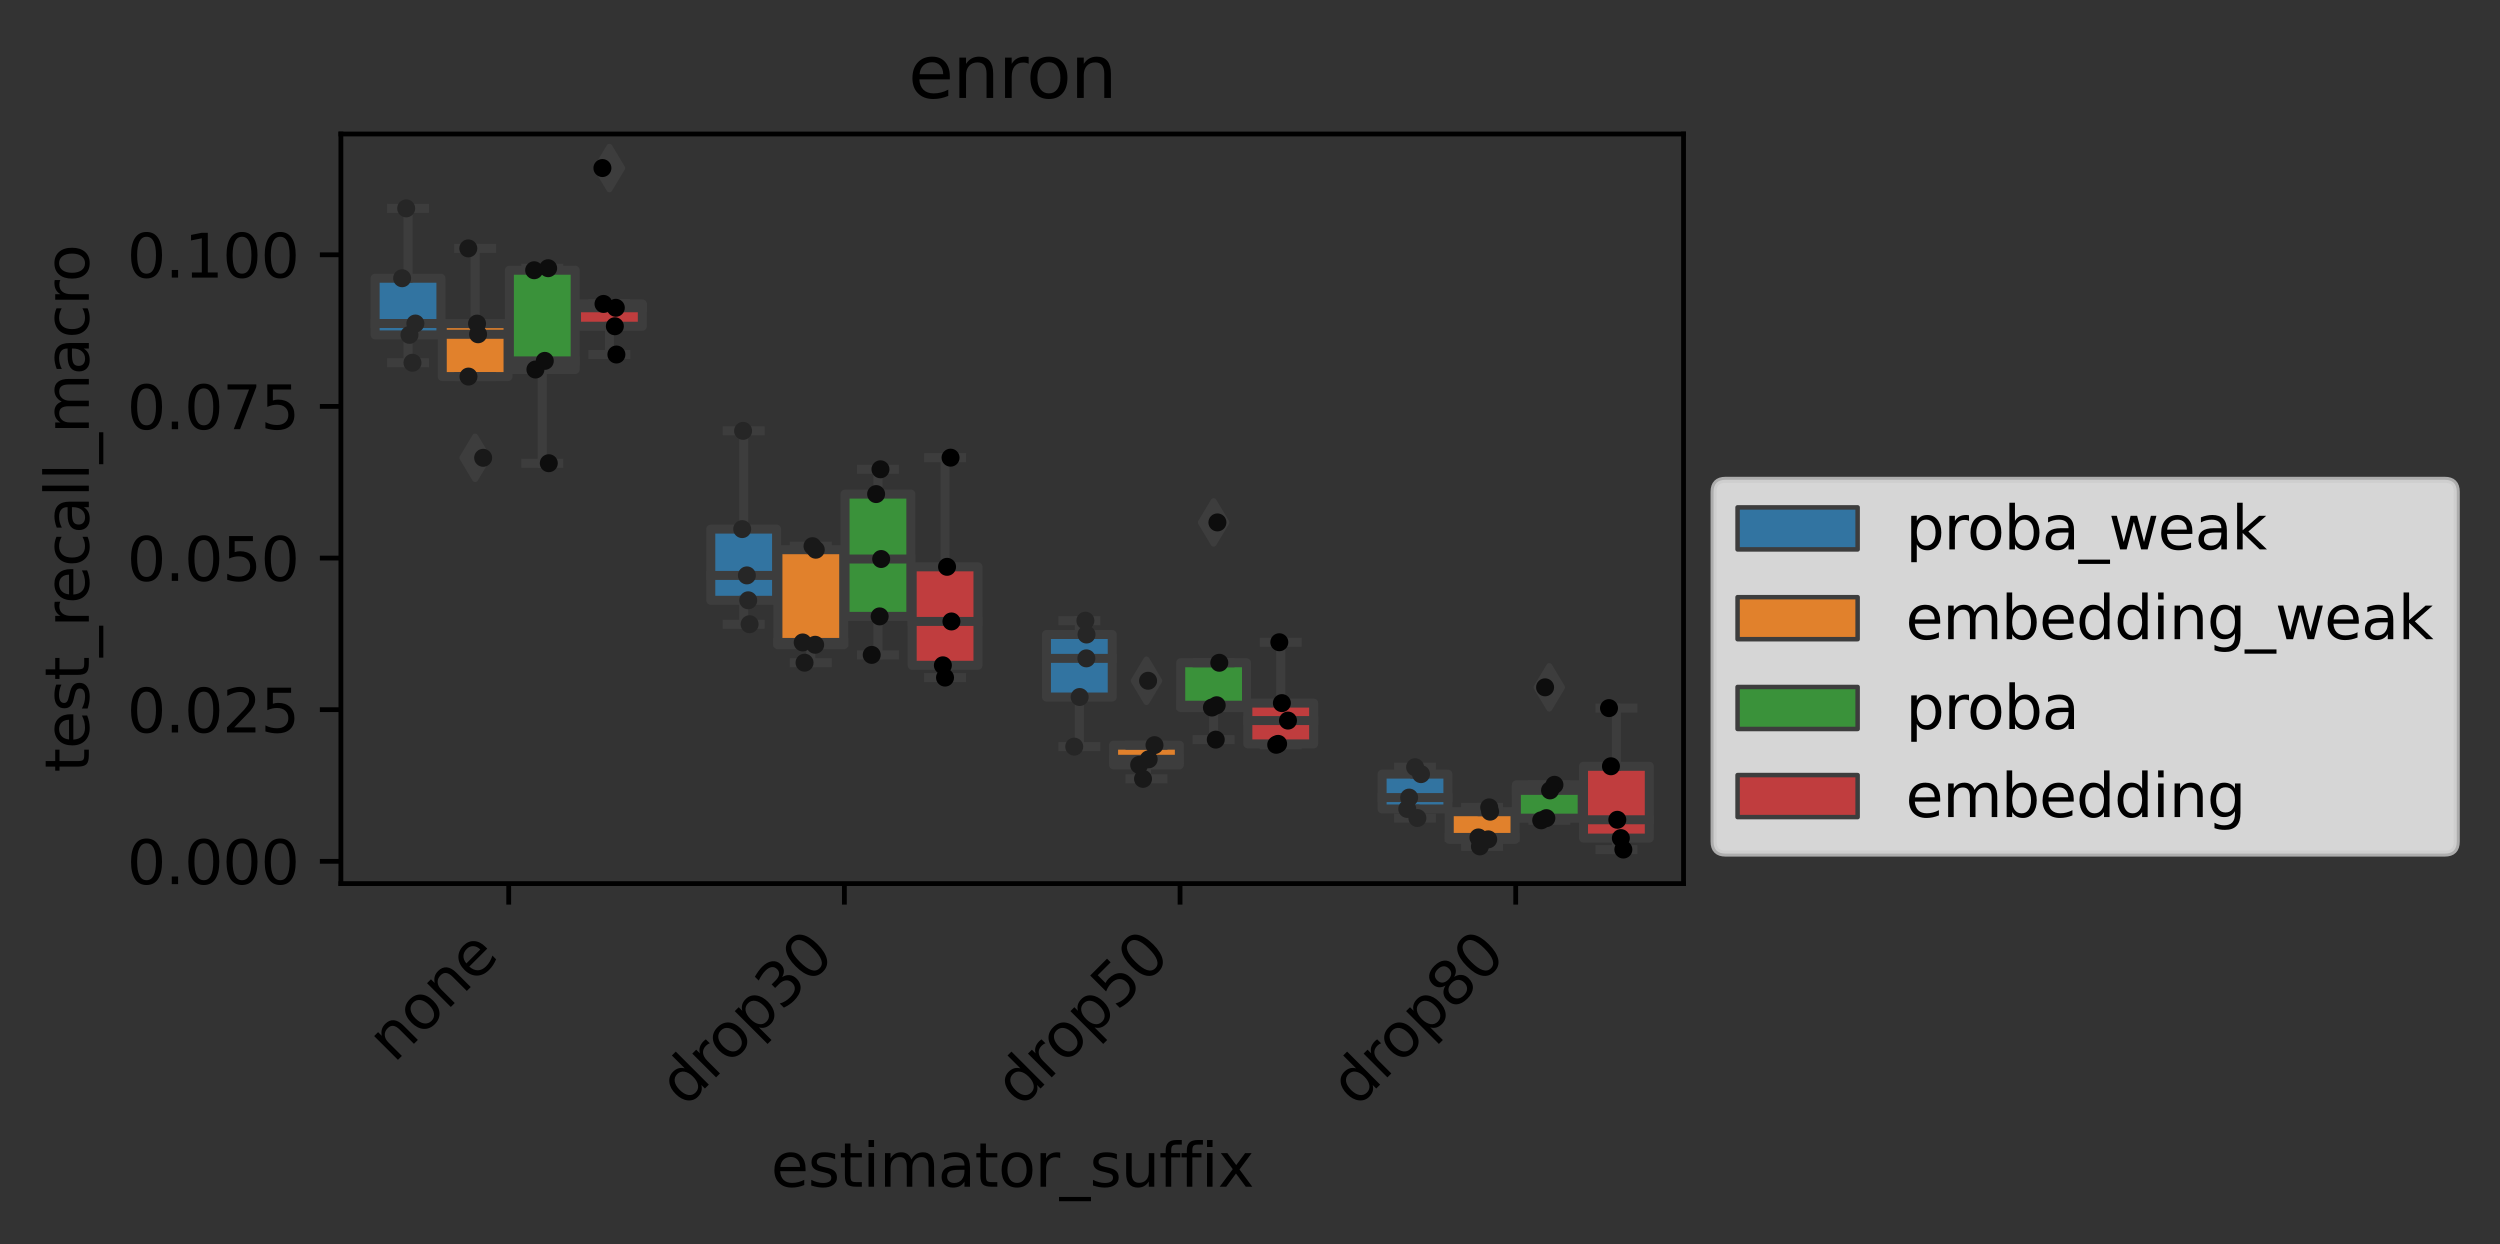 <?xml version="1.0" encoding="utf-8" standalone="no"?>
<!DOCTYPE svg PUBLIC "-//W3C//DTD SVG 1.1//EN"
  "http://www.w3.org/Graphics/SVG/1.1/DTD/svg11.dtd">
<svg xmlns:xlink="http://www.w3.org/1999/xlink" width="416.449pt" height="207.242pt" viewBox="0 0 416.449 207.242" xmlns="http://www.w3.org/2000/svg" version="1.1">
 <rect x="0" y="0" width="416.449" height="207.242" fill="#333333" stroke="none"/>
 <defs>
  <style type="text/css">*{stroke-linejoin: round; stroke-linecap: butt}</style>
 </defs>
 <g id="figure_1">
  <g id="patch_1">
   <path d="M 0 207.242 
L 416.449 207.242 
L 416.449 0 
L 0 0 
L 0 207.242 
z
" style="fill: none"/>
  </g>
  <g id="axes_1">
   <g id="patch_2">
    <path d="M 56.784 147.192 
L 280.443 147.192 
L 280.443 22.318 
L 56.784 22.318 
L 56.784 147.192 
z
" style="fill: none"/>
   </g>
   <g id="patch_3">
    <path d="M 62.488 55.783 
L 73.447 55.783 
L 73.447 46.348 
L 62.488 46.348 
L 62.488 55.783 
z
" clip-path="url(#p0363d6b332)" style="fill: #3274a1; stroke: #3d3d3d; stroke-width: 1.5; stroke-linejoin: miter"/>
   </g>
   <g id="patch_4">
    <path d="M 73.671 62.73 
L 84.63 62.73 
L 84.63 53.906 
L 73.671 53.906 
L 73.671 62.73 
z
" clip-path="url(#p0363d6b332)" style="fill: #e1812c; stroke: #3d3d3d; stroke-width: 1.5; stroke-linejoin: miter"/>
   </g>
   <g id="patch_5">
    <path d="M 84.854 61.555 
L 95.813 61.555 
L 95.813 45.016 
L 84.854 45.016 
L 84.854 61.555 
z
" clip-path="url(#p0363d6b332)" style="fill: #3a923a; stroke: #3d3d3d; stroke-width: 1.5; stroke-linejoin: miter"/>
   </g>
   <g id="patch_6">
    <path d="M 96.036 54.347 
L 106.996 54.347 
L 106.996 50.628 
L 96.036 50.628 
L 96.036 54.347 
z
" clip-path="url(#p0363d6b332)" style="fill: #c03d3e; stroke: #3d3d3d; stroke-width: 1.5; stroke-linejoin: miter"/>
   </g>
   <g id="patch_7">
    <path d="M 118.402 99.998 
L 129.362 99.998 
L 129.362 88.137 
L 118.402 88.137 
L 118.402 99.998 
z
" clip-path="url(#p0363d6b332)" style="fill: #3274a1; stroke: #3d3d3d; stroke-width: 1.5; stroke-linejoin: miter"/>
   </g>
   <g id="patch_8">
    <path d="M 129.585 107.405 
L 140.545 107.405 
L 140.545 91.571 
L 129.585 91.571 
L 129.585 107.405 
z
" clip-path="url(#p0363d6b332)" style="fill: #e1812c; stroke: #3d3d3d; stroke-width: 1.5; stroke-linejoin: miter"/>
   </g>
   <g id="patch_9">
    <path d="M 140.768 102.68 
L 151.728 102.68 
L 151.728 82.303 
L 140.768 82.303 
L 140.768 102.68 
z
" clip-path="url(#p0363d6b332)" style="fill: #3a923a; stroke: #3d3d3d; stroke-width: 1.5; stroke-linejoin: miter"/>
   </g>
   <g id="patch_10">
    <path d="M 151.951 110.826 
L 162.91 110.826 
L 162.91 94.422 
L 151.951 94.422 
L 151.951 110.826 
z
" clip-path="url(#p0363d6b332)" style="fill: #c03d3e; stroke: #3d3d3d; stroke-width: 1.5; stroke-linejoin: miter"/>
   </g>
   <g id="patch_11">
    <path d="M 174.317 116.11 
L 185.276 116.11 
L 185.276 105.697 
L 174.317 105.697 
L 174.317 116.11 
z
" clip-path="url(#p0363d6b332)" style="fill: #3274a1; stroke: #3d3d3d; stroke-width: 1.5; stroke-linejoin: miter"/>
   </g>
   <g id="patch_12">
    <path d="M 185.5 127.415 
L 196.459 127.415 
L 196.459 124.125 
L 185.5 124.125 
L 185.5 127.415 
z
" clip-path="url(#p0363d6b332)" style="fill: #e1812c; stroke: #3d3d3d; stroke-width: 1.5; stroke-linejoin: miter"/>
   </g>
   <g id="patch_13">
    <path d="M 196.683 117.861 
L 207.642 117.861 
L 207.642 110.404 
L 196.683 110.404 
L 196.683 117.861 
z
" clip-path="url(#p0363d6b332)" style="fill: #3a923a; stroke: #3d3d3d; stroke-width: 1.5; stroke-linejoin: miter"/>
   </g>
   <g id="patch_14">
    <path d="M 207.866 123.915 
L 218.825 123.915 
L 218.825 117.123 
L 207.866 117.123 
L 207.866 123.915 
z
" clip-path="url(#p0363d6b332)" style="fill: #c03d3e; stroke: #3d3d3d; stroke-width: 1.5; stroke-linejoin: miter"/>
   </g>
   <g id="patch_15">
    <path d="M 230.232 134.754 
L 241.191 134.754 
L 241.191 128.954 
L 230.232 128.954 
L 230.232 134.754 
z
" clip-path="url(#p0363d6b332)" style="fill: #3274a1; stroke: #3d3d3d; stroke-width: 1.5; stroke-linejoin: miter"/>
   </g>
   <g id="patch_16">
    <path d="M 241.415 139.818 
L 252.374 139.818 
L 252.374 135.208 
L 241.415 135.208 
L 241.415 139.818 
z
" clip-path="url(#p0363d6b332)" style="fill: #e1812c; stroke: #3d3d3d; stroke-width: 1.5; stroke-linejoin: miter"/>
   </g>
   <g id="patch_17">
    <path d="M 252.598 136.286 
L 263.557 136.286 
L 263.557 130.734 
L 252.598 130.734 
L 252.598 136.286 
z
" clip-path="url(#p0363d6b332)" style="fill: #3a923a; stroke: #3d3d3d; stroke-width: 1.5; stroke-linejoin: miter"/>
   </g>
   <g id="patch_18">
    <path d="M 263.781 139.611 
L 274.74 139.611 
L 274.74 127.646 
L 263.781 127.646 
L 263.781 139.611 
z
" clip-path="url(#p0363d6b332)" style="fill: #c03d3e; stroke: #3d3d3d; stroke-width: 1.5; stroke-linejoin: miter"/>
   </g>
   <g id="patch_19">
    <path d="M 84.742 143.479 
L 84.742 143.479 
L 84.742 143.479 
L 84.742 143.479 
z
" clip-path="url(#p0363d6b332)" style="fill: #3274a1; stroke: #3d3d3d; stroke-width: 0.75; stroke-linejoin: miter"/>
   </g>
   <g id="patch_20">
    <path d="M 84.742 143.479 
L 84.742 143.479 
L 84.742 143.479 
L 84.742 143.479 
z
" clip-path="url(#p0363d6b332)" style="fill: #e1812c; stroke: #3d3d3d; stroke-width: 0.75; stroke-linejoin: miter"/>
   </g>
   <g id="patch_21">
    <path d="M 84.742 143.479 
L 84.742 143.479 
L 84.742 143.479 
L 84.742 143.479 
z
" clip-path="url(#p0363d6b332)" style="fill: #3a923a; stroke: #3d3d3d; stroke-width: 0.75; stroke-linejoin: miter"/>
   </g>
   <g id="patch_22">
    <path d="M 84.742 143.479 
L 84.742 143.479 
L 84.742 143.479 
L 84.742 143.479 
z
" clip-path="url(#p0363d6b332)" style="fill: #c03d3e; stroke: #3d3d3d; stroke-width: 0.75; stroke-linejoin: miter"/>
   </g>
   <g id="matplotlib.axis_1">
    <g id="xtick_1">
     <g id="line2d_1">
      <defs>
       <path id="mb64fdbb0d8" d="M 0 0 
L 0 3.5 
" style="stroke: #000000; stroke-width: 0.8"/>
      </defs>
      <g>
       <use xlink:href="#mb64fdbb0d8" x="84.742" y="147.192" style="stroke: #000000; stroke-width: 0.8"/>
      </g>
     </g>
     <g id="text_1">
      <!-- none -->
      <g transform="translate(65.631 177.205) rotate(-45) scale(0.1 -0.1)">
       <defs>
        <path id="DejaVuSans-6e" d="M 3513 2113 
L 3513 0 
L 2938 0 
L 2938 2094 
Q 2938 2591 2744 2837 
Q 2550 3084 2163 3084 
Q 1697 3084 1428 2787 
Q 1159 2491 1159 1978 
L 1159 0 
L 581 0 
L 581 3500 
L 1159 3500 
L 1159 2956 
Q 1366 3272 1645 3428 
Q 1925 3584 2291 3584 
Q 2894 3584 3203 3211 
Q 3513 2838 3513 2113 
z
" transform="scale(0.016)"/>
        <path id="DejaVuSans-6f" d="M 1959 3097 
Q 1497 3097 1228 2736 
Q 959 2375 959 1747 
Q 959 1119 1226 758 
Q 1494 397 1959 397 
Q 2419 397 2687 759 
Q 2956 1122 2956 1747 
Q 2956 2369 2687 2733 
Q 2419 3097 1959 3097 
z
M 1959 3584 
Q 2709 3584 3137 3096 
Q 3566 2609 3566 1747 
Q 3566 888 3137 398 
Q 2709 -91 1959 -91 
Q 1206 -91 779 398 
Q 353 888 353 1747 
Q 353 2609 779 3096 
Q 1206 3584 1959 3584 
z
" transform="scale(0.016)"/>
        <path id="DejaVuSans-65" d="M 3597 1894 
L 3597 1613 
L 953 1613 
Q 991 1019 1311 708 
Q 1631 397 2203 397 
Q 2534 397 2845 478 
Q 3156 559 3463 722 
L 3463 178 
Q 3153 47 2828 -22 
Q 2503 -91 2169 -91 
Q 1331 -91 842 396 
Q 353 884 353 1716 
Q 353 2575 817 3079 
Q 1281 3584 2069 3584 
Q 2775 3584 3186 3129 
Q 3597 2675 3597 1894 
z
M 3022 2063 
Q 3016 2534 2758 2815 
Q 2500 3097 2075 3097 
Q 1594 3097 1305 2825 
Q 1016 2553 972 2059 
L 3022 2063 
z
" transform="scale(0.016)"/>
       </defs>
       <use xlink:href="#DejaVuSans-6e"/>
       <use xlink:href="#DejaVuSans-6f" x="63.379"/>
       <use xlink:href="#DejaVuSans-6e" x="124.561"/>
       <use xlink:href="#DejaVuSans-65" x="187.939"/>
      </g>
     </g>
    </g>
    <g id="xtick_2">
     <g id="line2d_2">
      <g>
       <use xlink:href="#mb64fdbb0d8" x="140.656" y="147.192" style="stroke: #000000; stroke-width: 0.8"/>
      </g>
     </g>
     <g id="text_2">
      <!-- drop30 -->
      <g transform="translate(114.135 184.615) rotate(-45) scale(0.1 -0.1)">
       <defs>
        <path id="DejaVuSans-64" d="M 2906 2969 
L 2906 4863 
L 3481 4863 
L 3481 0 
L 2906 0 
L 2906 525 
Q 2725 213 2448 61 
Q 2172 -91 1784 -91 
Q 1150 -91 751 415 
Q 353 922 353 1747 
Q 353 2572 751 3078 
Q 1150 3584 1784 3584 
Q 2172 3584 2448 3432 
Q 2725 3281 2906 2969 
z
M 947 1747 
Q 947 1113 1208 752 
Q 1469 391 1925 391 
Q 2381 391 2643 752 
Q 2906 1113 2906 1747 
Q 2906 2381 2643 2742 
Q 2381 3103 1925 3103 
Q 1469 3103 1208 2742 
Q 947 2381 947 1747 
z
" transform="scale(0.016)"/>
        <path id="DejaVuSans-72" d="M 2631 2963 
Q 2534 3019 2420 3045 
Q 2306 3072 2169 3072 
Q 1681 3072 1420 2755 
Q 1159 2438 1159 1844 
L 1159 0 
L 581 0 
L 581 3500 
L 1159 3500 
L 1159 2956 
Q 1341 3275 1631 3429 
Q 1922 3584 2338 3584 
Q 2397 3584 2469 3576 
Q 2541 3569 2628 3553 
L 2631 2963 
z
" transform="scale(0.016)"/>
        <path id="DejaVuSans-70" d="M 1159 525 
L 1159 -1331 
L 581 -1331 
L 581 3500 
L 1159 3500 
L 1159 2969 
Q 1341 3281 1617 3432 
Q 1894 3584 2278 3584 
Q 2916 3584 3314 3078 
Q 3713 2572 3713 1747 
Q 3713 922 3314 415 
Q 2916 -91 2278 -91 
Q 1894 -91 1617 61 
Q 1341 213 1159 525 
z
M 3116 1747 
Q 3116 2381 2855 2742 
Q 2594 3103 2138 3103 
Q 1681 3103 1420 2742 
Q 1159 2381 1159 1747 
Q 1159 1113 1420 752 
Q 1681 391 2138 391 
Q 2594 391 2855 752 
Q 3116 1113 3116 1747 
z
" transform="scale(0.016)"/>
        <path id="DejaVuSans-33" d="M 2597 2516 
Q 3050 2419 3304 2112 
Q 3559 1806 3559 1356 
Q 3559 666 3084 287 
Q 2609 -91 1734 -91 
Q 1441 -91 1130 -33 
Q 819 25 488 141 
L 488 750 
Q 750 597 1062 519 
Q 1375 441 1716 441 
Q 2309 441 2620 675 
Q 2931 909 2931 1356 
Q 2931 1769 2642 2001 
Q 2353 2234 1838 2234 
L 1294 2234 
L 1294 2753 
L 1863 2753 
Q 2328 2753 2575 2939 
Q 2822 3125 2822 3475 
Q 2822 3834 2567 4026 
Q 2313 4219 1838 4219 
Q 1578 4219 1281 4162 
Q 984 4106 628 3988 
L 628 4550 
Q 988 4650 1302 4700 
Q 1616 4750 1894 4750 
Q 2613 4750 3031 4423 
Q 3450 4097 3450 3541 
Q 3450 3153 3228 2886 
Q 3006 2619 2597 2516 
z
" transform="scale(0.016)"/>
        <path id="DejaVuSans-30" d="M 2034 4250 
Q 1547 4250 1301 3770 
Q 1056 3291 1056 2328 
Q 1056 1369 1301 889 
Q 1547 409 2034 409 
Q 2525 409 2770 889 
Q 3016 1369 3016 2328 
Q 3016 3291 2770 3770 
Q 2525 4250 2034 4250 
z
M 2034 4750 
Q 2819 4750 3233 4129 
Q 3647 3509 3647 2328 
Q 3647 1150 3233 529 
Q 2819 -91 2034 -91 
Q 1250 -91 836 529 
Q 422 1150 422 2328 
Q 422 3509 836 4129 
Q 1250 4750 2034 4750 
z
" transform="scale(0.016)"/>
       </defs>
       <use xlink:href="#DejaVuSans-64"/>
       <use xlink:href="#DejaVuSans-72" x="63.477"/>
       <use xlink:href="#DejaVuSans-6f" x="102.34"/>
       <use xlink:href="#DejaVuSans-70" x="163.521"/>
       <use xlink:href="#DejaVuSans-33" x="226.998"/>
       <use xlink:href="#DejaVuSans-30" x="290.621"/>
      </g>
     </g>
    </g>
    <g id="xtick_3">
     <g id="line2d_3">
      <g>
       <use xlink:href="#mb64fdbb0d8" x="196.571" y="147.192" style="stroke: #000000; stroke-width: 0.8"/>
      </g>
     </g>
     <g id="text_3">
      <!-- drop50 -->
      <g transform="translate(170.05 184.615) rotate(-45) scale(0.1 -0.1)">
       <defs>
        <path id="DejaVuSans-35" d="M 691 4666 
L 3169 4666 
L 3169 4134 
L 1269 4134 
L 1269 2991 
Q 1406 3038 1543 3061 
Q 1681 3084 1819 3084 
Q 2600 3084 3056 2656 
Q 3513 2228 3513 1497 
Q 3513 744 3044 326 
Q 2575 -91 1722 -91 
Q 1428 -91 1123 -41 
Q 819 9 494 109 
L 494 744 
Q 775 591 1075 516 
Q 1375 441 1709 441 
Q 2250 441 2565 725 
Q 2881 1009 2881 1497 
Q 2881 1984 2565 2268 
Q 2250 2553 1709 2553 
Q 1456 2553 1204 2497 
Q 953 2441 691 2322 
L 691 4666 
z
" transform="scale(0.016)"/>
       </defs>
       <use xlink:href="#DejaVuSans-64"/>
       <use xlink:href="#DejaVuSans-72" x="63.477"/>
       <use xlink:href="#DejaVuSans-6f" x="102.34"/>
       <use xlink:href="#DejaVuSans-70" x="163.521"/>
       <use xlink:href="#DejaVuSans-35" x="226.998"/>
       <use xlink:href="#DejaVuSans-30" x="290.621"/>
      </g>
     </g>
    </g>
    <g id="xtick_4">
     <g id="line2d_4">
      <g>
       <use xlink:href="#mb64fdbb0d8" x="252.486" y="147.192" style="stroke: #000000; stroke-width: 0.8"/>
      </g>
     </g>
     <g id="text_4">
      <!-- drop80 -->
      <g transform="translate(225.965 184.615) rotate(-45) scale(0.1 -0.1)">
       <defs>
        <path id="DejaVuSans-38" d="M 2034 2216 
Q 1584 2216 1326 1975 
Q 1069 1734 1069 1313 
Q 1069 891 1326 650 
Q 1584 409 2034 409 
Q 2484 409 2743 651 
Q 3003 894 3003 1313 
Q 3003 1734 2745 1975 
Q 2488 2216 2034 2216 
z
M 1403 2484 
Q 997 2584 770 2862 
Q 544 3141 544 3541 
Q 544 4100 942 4425 
Q 1341 4750 2034 4750 
Q 2731 4750 3128 4425 
Q 3525 4100 3525 3541 
Q 3525 3141 3298 2862 
Q 3072 2584 2669 2484 
Q 3125 2378 3379 2068 
Q 3634 1759 3634 1313 
Q 3634 634 3220 271 
Q 2806 -91 2034 -91 
Q 1263 -91 848 271 
Q 434 634 434 1313 
Q 434 1759 690 2068 
Q 947 2378 1403 2484 
z
M 1172 3481 
Q 1172 3119 1398 2916 
Q 1625 2713 2034 2713 
Q 2441 2713 2670 2916 
Q 2900 3119 2900 3481 
Q 2900 3844 2670 4047 
Q 2441 4250 2034 4250 
Q 1625 4250 1398 4047 
Q 1172 3844 1172 3481 
z
" transform="scale(0.016)"/>
       </defs>
       <use xlink:href="#DejaVuSans-64"/>
       <use xlink:href="#DejaVuSans-72" x="63.477"/>
       <use xlink:href="#DejaVuSans-6f" x="102.34"/>
       <use xlink:href="#DejaVuSans-70" x="163.521"/>
       <use xlink:href="#DejaVuSans-38" x="226.998"/>
       <use xlink:href="#DejaVuSans-30" x="290.621"/>
      </g>
     </g>
    </g>
    <g id="text_5">
     <!-- estimator_suffix -->
     <g transform="translate(128.432 197.684) scale(0.1 -0.1)">
      <defs>
       <path id="DejaVuSans-73" d="M 2834 3397 
L 2834 2853 
Q 2591 2978 2328 3040 
Q 2066 3103 1784 3103 
Q 1356 3103 1142 2972 
Q 928 2841 928 2578 
Q 928 2378 1081 2264 
Q 1234 2150 1697 2047 
L 1894 2003 
Q 2506 1872 2764 1633 
Q 3022 1394 3022 966 
Q 3022 478 2636 193 
Q 2250 -91 1575 -91 
Q 1294 -91 989 -36 
Q 684 19 347 128 
L 347 722 
Q 666 556 975 473 
Q 1284 391 1588 391 
Q 1994 391 2212 530 
Q 2431 669 2431 922 
Q 2431 1156 2273 1281 
Q 2116 1406 1581 1522 
L 1381 1569 
Q 847 1681 609 1914 
Q 372 2147 372 2553 
Q 372 3047 722 3315 
Q 1072 3584 1716 3584 
Q 2034 3584 2315 3537 
Q 2597 3491 2834 3397 
z
" transform="scale(0.016)"/>
       <path id="DejaVuSans-74" d="M 1172 4494 
L 1172 3500 
L 2356 3500 
L 2356 3053 
L 1172 3053 
L 1172 1153 
Q 1172 725 1289 603 
Q 1406 481 1766 481 
L 2356 481 
L 2356 0 
L 1766 0 
Q 1100 0 847 248 
Q 594 497 594 1153 
L 594 3053 
L 172 3053 
L 172 3500 
L 594 3500 
L 594 4494 
L 1172 4494 
z
" transform="scale(0.016)"/>
       <path id="DejaVuSans-69" d="M 603 3500 
L 1178 3500 
L 1178 0 
L 603 0 
L 603 3500 
z
M 603 4863 
L 1178 4863 
L 1178 4134 
L 603 4134 
L 603 4863 
z
" transform="scale(0.016)"/>
       <path id="DejaVuSans-6d" d="M 3328 2828 
Q 3544 3216 3844 3400 
Q 4144 3584 4550 3584 
Q 5097 3584 5394 3201 
Q 5691 2819 5691 2113 
L 5691 0 
L 5113 0 
L 5113 2094 
Q 5113 2597 4934 2840 
Q 4756 3084 4391 3084 
Q 3944 3084 3684 2787 
Q 3425 2491 3425 1978 
L 3425 0 
L 2847 0 
L 2847 2094 
Q 2847 2600 2669 2842 
Q 2491 3084 2119 3084 
Q 1678 3084 1418 2786 
Q 1159 2488 1159 1978 
L 1159 0 
L 581 0 
L 581 3500 
L 1159 3500 
L 1159 2956 
Q 1356 3278 1631 3431 
Q 1906 3584 2284 3584 
Q 2666 3584 2933 3390 
Q 3200 3197 3328 2828 
z
" transform="scale(0.016)"/>
       <path id="DejaVuSans-61" d="M 2194 1759 
Q 1497 1759 1228 1600 
Q 959 1441 959 1056 
Q 959 750 1161 570 
Q 1363 391 1709 391 
Q 2188 391 2477 730 
Q 2766 1069 2766 1631 
L 2766 1759 
L 2194 1759 
z
M 3341 1997 
L 3341 0 
L 2766 0 
L 2766 531 
Q 2569 213 2275 61 
Q 1981 -91 1556 -91 
Q 1019 -91 701 211 
Q 384 513 384 1019 
Q 384 1609 779 1909 
Q 1175 2209 1959 2209 
L 2766 2209 
L 2766 2266 
Q 2766 2663 2505 2880 
Q 2244 3097 1772 3097 
Q 1472 3097 1187 3025 
Q 903 2953 641 2809 
L 641 3341 
Q 956 3463 1253 3523 
Q 1550 3584 1831 3584 
Q 2591 3584 2966 3190 
Q 3341 2797 3341 1997 
z
" transform="scale(0.016)"/>
       <path id="DejaVuSans-5f" d="M 3263 -1063 
L 3263 -1509 
L -63 -1509 
L -63 -1063 
L 3263 -1063 
z
" transform="scale(0.016)"/>
       <path id="DejaVuSans-75" d="M 544 1381 
L 544 3500 
L 1119 3500 
L 1119 1403 
Q 1119 906 1312 657 
Q 1506 409 1894 409 
Q 2359 409 2629 706 
Q 2900 1003 2900 1516 
L 2900 3500 
L 3475 3500 
L 3475 0 
L 2900 0 
L 2900 538 
Q 2691 219 2414 64 
Q 2138 -91 1772 -91 
Q 1169 -91 856 284 
Q 544 659 544 1381 
z
M 1991 3584 
L 1991 3584 
z
" transform="scale(0.016)"/>
       <path id="DejaVuSans-66" d="M 2375 4863 
L 2375 4384 
L 1825 4384 
Q 1516 4384 1395 4259 
Q 1275 4134 1275 3809 
L 1275 3500 
L 2222 3500 
L 2222 3053 
L 1275 3053 
L 1275 0 
L 697 0 
L 697 3053 
L 147 3053 
L 147 3500 
L 697 3500 
L 697 3744 
Q 697 4328 969 4595 
Q 1241 4863 1831 4863 
L 2375 4863 
z
" transform="scale(0.016)"/>
       <path id="DejaVuSans-78" d="M 3513 3500 
L 2247 1797 
L 3578 0 
L 2900 0 
L 1881 1375 
L 863 0 
L 184 0 
L 1544 1831 
L 300 3500 
L 978 3500 
L 1906 2253 
L 2834 3500 
L 3513 3500 
z
" transform="scale(0.016)"/>
      </defs>
      <use xlink:href="#DejaVuSans-65"/>
      <use xlink:href="#DejaVuSans-73" x="61.523"/>
      <use xlink:href="#DejaVuSans-74" x="113.623"/>
      <use xlink:href="#DejaVuSans-69" x="152.832"/>
      <use xlink:href="#DejaVuSans-6d" x="180.615"/>
      <use xlink:href="#DejaVuSans-61" x="278.027"/>
      <use xlink:href="#DejaVuSans-74" x="339.307"/>
      <use xlink:href="#DejaVuSans-6f" x="378.516"/>
      <use xlink:href="#DejaVuSans-72" x="439.697"/>
      <use xlink:href="#DejaVuSans-5f" x="480.811"/>
      <use xlink:href="#DejaVuSans-73" x="530.811"/>
      <use xlink:href="#DejaVuSans-75" x="582.91"/>
      <use xlink:href="#DejaVuSans-66" x="646.289"/>
      <use xlink:href="#DejaVuSans-66" x="681.494"/>
      <use xlink:href="#DejaVuSans-69" x="716.699"/>
      <use xlink:href="#DejaVuSans-78" x="744.482"/>
     </g>
    </g>
   </g>
   <g id="matplotlib.axis_2">
    <g id="ytick_1">
     <g id="line2d_5">
      <defs>
       <path id="m565c40880c" d="M 0 0 
L -3.5 0 
" style="stroke: #000000; stroke-width: 0.8"/>
      </defs>
      <g>
       <use xlink:href="#m565c40880c" x="56.784" y="143.479" style="stroke: #000000; stroke-width: 0.8"/>
      </g>
     </g>
     <g id="text_6">
      <!-- 0.000 -->
      <g transform="translate(21.156 147.279) scale(0.1 -0.1)">
       <defs>
        <path id="DejaVuSans-2e" d="M 684 794 
L 1344 794 
L 1344 0 
L 684 0 
L 684 794 
z
" transform="scale(0.016)"/>
       </defs>
       <use xlink:href="#DejaVuSans-30"/>
       <use xlink:href="#DejaVuSans-2e" x="63.623"/>
       <use xlink:href="#DejaVuSans-30" x="95.41"/>
       <use xlink:href="#DejaVuSans-30" x="159.033"/>
       <use xlink:href="#DejaVuSans-30" x="222.656"/>
      </g>
     </g>
    </g>
    <g id="ytick_2">
     <g id="line2d_6">
      <g>
       <use xlink:href="#m565c40880c" x="56.784" y="118.22" style="stroke: #000000; stroke-width: 0.8"/>
      </g>
     </g>
     <g id="text_7">
      <!-- 0.025 -->
      <g transform="translate(21.156 122.019) scale(0.1 -0.1)">
       <defs>
        <path id="DejaVuSans-32" d="M 1228 531 
L 3431 531 
L 3431 0 
L 469 0 
L 469 531 
Q 828 903 1448 1529 
Q 2069 2156 2228 2338 
Q 2531 2678 2651 2914 
Q 2772 3150 2772 3378 
Q 2772 3750 2511 3984 
Q 2250 4219 1831 4219 
Q 1534 4219 1204 4116 
Q 875 4013 500 3803 
L 500 4441 
Q 881 4594 1212 4672 
Q 1544 4750 1819 4750 
Q 2544 4750 2975 4387 
Q 3406 4025 3406 3419 
Q 3406 3131 3298 2873 
Q 3191 2616 2906 2266 
Q 2828 2175 2409 1742 
Q 1991 1309 1228 531 
z
" transform="scale(0.016)"/>
       </defs>
       <use xlink:href="#DejaVuSans-30"/>
       <use xlink:href="#DejaVuSans-2e" x="63.623"/>
       <use xlink:href="#DejaVuSans-30" x="95.41"/>
       <use xlink:href="#DejaVuSans-32" x="159.033"/>
       <use xlink:href="#DejaVuSans-35" x="222.656"/>
      </g>
     </g>
    </g>
    <g id="ytick_3">
     <g id="line2d_7">
      <g>
       <use xlink:href="#m565c40880c" x="56.784" y="92.961" style="stroke: #000000; stroke-width: 0.8"/>
      </g>
     </g>
     <g id="text_8">
      <!-- 0.050 -->
      <g transform="translate(21.156 96.76) scale(0.1 -0.1)">
       <use xlink:href="#DejaVuSans-30"/>
       <use xlink:href="#DejaVuSans-2e" x="63.623"/>
       <use xlink:href="#DejaVuSans-30" x="95.41"/>
       <use xlink:href="#DejaVuSans-35" x="159.033"/>
       <use xlink:href="#DejaVuSans-30" x="222.656"/>
      </g>
     </g>
    </g>
    <g id="ytick_4">
     <g id="line2d_8">
      <g>
       <use xlink:href="#m565c40880c" x="56.784" y="67.701" style="stroke: #000000; stroke-width: 0.8"/>
      </g>
     </g>
     <g id="text_9">
      <!-- 0.075 -->
      <g transform="translate(21.156 71.5) scale(0.1 -0.1)">
       <defs>
        <path id="DejaVuSans-37" d="M 525 4666 
L 3525 4666 
L 3525 4397 
L 1831 0 
L 1172 0 
L 2766 4134 
L 525 4134 
L 525 4666 
z
" transform="scale(0.016)"/>
       </defs>
       <use xlink:href="#DejaVuSans-30"/>
       <use xlink:href="#DejaVuSans-2e" x="63.623"/>
       <use xlink:href="#DejaVuSans-30" x="95.41"/>
       <use xlink:href="#DejaVuSans-37" x="159.033"/>
       <use xlink:href="#DejaVuSans-35" x="222.656"/>
      </g>
     </g>
    </g>
    <g id="ytick_5">
     <g id="line2d_9">
      <g>
       <use xlink:href="#m565c40880c" x="56.784" y="42.442" style="stroke: #000000; stroke-width: 0.8"/>
      </g>
     </g>
     <g id="text_10">
      <!-- 0.100 -->
      <g transform="translate(21.156 46.241) scale(0.1 -0.1)">
       <defs>
        <path id="DejaVuSans-31" d="M 794 531 
L 1825 531 
L 1825 4091 
L 703 3866 
L 703 4441 
L 1819 4666 
L 2450 4666 
L 2450 531 
L 3481 531 
L 3481 0 
L 794 0 
L 794 531 
z
" transform="scale(0.016)"/>
       </defs>
       <use xlink:href="#DejaVuSans-30"/>
       <use xlink:href="#DejaVuSans-2e" x="63.623"/>
       <use xlink:href="#DejaVuSans-31" x="95.41"/>
       <use xlink:href="#DejaVuSans-30" x="159.033"/>
       <use xlink:href="#DejaVuSans-30" x="222.656"/>
      </g>
     </g>
    </g>
    <g id="text_11">
     <!-- test_recall_macro -->
     <g transform="translate(14.798 128.653) rotate(-90) scale(0.1 -0.1)">
      <defs>
       <path id="DejaVuSans-63" d="M 3122 3366 
L 3122 2828 
Q 2878 2963 2633 3030 
Q 2388 3097 2138 3097 
Q 1578 3097 1268 2742 
Q 959 2388 959 1747 
Q 959 1106 1268 751 
Q 1578 397 2138 397 
Q 2388 397 2633 464 
Q 2878 531 3122 666 
L 3122 134 
Q 2881 22 2623 -34 
Q 2366 -91 2075 -91 
Q 1284 -91 818 406 
Q 353 903 353 1747 
Q 353 2603 823 3093 
Q 1294 3584 2113 3584 
Q 2378 3584 2631 3529 
Q 2884 3475 3122 3366 
z
" transform="scale(0.016)"/>
       <path id="DejaVuSans-6c" d="M 603 4863 
L 1178 4863 
L 1178 0 
L 603 0 
L 603 4863 
z
" transform="scale(0.016)"/>
      </defs>
      <use xlink:href="#DejaVuSans-74"/>
      <use xlink:href="#DejaVuSans-65" x="39.209"/>
      <use xlink:href="#DejaVuSans-73" x="100.732"/>
      <use xlink:href="#DejaVuSans-74" x="152.832"/>
      <use xlink:href="#DejaVuSans-5f" x="192.041"/>
      <use xlink:href="#DejaVuSans-72" x="242.041"/>
      <use xlink:href="#DejaVuSans-65" x="280.904"/>
      <use xlink:href="#DejaVuSans-63" x="342.428"/>
      <use xlink:href="#DejaVuSans-61" x="397.408"/>
      <use xlink:href="#DejaVuSans-6c" x="458.688"/>
      <use xlink:href="#DejaVuSans-6c" x="486.471"/>
      <use xlink:href="#DejaVuSans-5f" x="514.254"/>
      <use xlink:href="#DejaVuSans-6d" x="564.254"/>
      <use xlink:href="#DejaVuSans-61" x="661.666"/>
      <use xlink:href="#DejaVuSans-63" x="722.945"/>
      <use xlink:href="#DejaVuSans-72" x="777.926"/>
      <use xlink:href="#DejaVuSans-6f" x="816.789"/>
     </g>
    </g>
   </g>
   <g id="line2d_10">
    <path d="M 67.967 55.783 
L 67.967 60.427 
" clip-path="url(#p0363d6b332)" style="fill: none; stroke: #3d3d3d; stroke-width: 1.5; stroke-linecap: square"/>
   </g>
   <g id="line2d_11">
    <path d="M 67.967 46.348 
L 67.967 34.711 
" clip-path="url(#p0363d6b332)" style="fill: none; stroke: #3d3d3d; stroke-width: 1.5; stroke-linecap: square"/>
   </g>
   <g id="line2d_12">
    <path d="M 65.227 60.427 
L 70.707 60.427 
" clip-path="url(#p0363d6b332)" style="fill: none; stroke: #3d3d3d; stroke-width: 1.5; stroke-linecap: square"/>
   </g>
   <g id="line2d_13">
    <path d="M 65.227 34.711 
L 70.707 34.711 
" clip-path="url(#p0363d6b332)" style="fill: none; stroke: #3d3d3d; stroke-width: 1.5; stroke-linecap: square"/>
   </g>
   <g id="line2d_14"/>
   <g id="line2d_15">
    <path d="M 79.15 62.73 
L 79.15 62.73 
" clip-path="url(#p0363d6b332)" style="fill: none; stroke: #3d3d3d; stroke-width: 1.5; stroke-linecap: square"/>
   </g>
   <g id="line2d_16">
    <path d="M 79.15 53.906 
L 79.15 41.378 
" clip-path="url(#p0363d6b332)" style="fill: none; stroke: #3d3d3d; stroke-width: 1.5; stroke-linecap: square"/>
   </g>
   <g id="line2d_17">
    <path d="M 76.41 62.73 
L 81.89 62.73 
" clip-path="url(#p0363d6b332)" style="fill: none; stroke: #3d3d3d; stroke-width: 1.5; stroke-linecap: square"/>
   </g>
   <g id="line2d_18">
    <path d="M 76.41 41.378 
L 81.89 41.378 
" clip-path="url(#p0363d6b332)" style="fill: none; stroke: #3d3d3d; stroke-width: 1.5; stroke-linecap: square"/>
   </g>
   <g id="line2d_19">
    <defs>
     <path id="ma899595ca0" d="M -0 3.536 
L 2.121 0 
L -0 -3.536 
L -2.121 -0 
z
" style="stroke: #3d3d3d; stroke-linejoin: miter"/>
    </defs>
    <g clip-path="url(#p0363d6b332)">
     <use xlink:href="#ma899595ca0" x="79.15" y="76.262" style="fill: #3d3d3d; stroke: #3d3d3d; stroke-linejoin: miter"/>
    </g>
   </g>
   <g id="line2d_20">
    <path d="M 90.333 61.555 
L 90.333 77.161 
" clip-path="url(#p0363d6b332)" style="fill: none; stroke: #3d3d3d; stroke-width: 1.5; stroke-linecap: square"/>
   </g>
   <g id="line2d_21">
    <path d="M 90.333 45.016 
L 90.333 44.678 
" clip-path="url(#p0363d6b332)" style="fill: none; stroke: #3d3d3d; stroke-width: 1.5; stroke-linecap: square"/>
   </g>
   <g id="line2d_22">
    <path d="M 87.593 77.161 
L 93.073 77.161 
" clip-path="url(#p0363d6b332)" style="fill: none; stroke: #3d3d3d; stroke-width: 1.5; stroke-linecap: square"/>
   </g>
   <g id="line2d_23">
    <path d="M 87.593 44.678 
L 93.073 44.678 
" clip-path="url(#p0363d6b332)" style="fill: none; stroke: #3d3d3d; stroke-width: 1.5; stroke-linecap: square"/>
   </g>
   <g id="line2d_24"/>
   <g id="line2d_25">
    <path d="M 101.516 54.347 
L 101.516 59.055 
" clip-path="url(#p0363d6b332)" style="fill: none; stroke: #3d3d3d; stroke-width: 1.5; stroke-linecap: square"/>
   </g>
   <g id="line2d_26">
    <path d="M 101.516 50.628 
L 101.516 50.628 
" clip-path="url(#p0363d6b332)" style="fill: none; stroke: #3d3d3d; stroke-width: 1.5; stroke-linecap: square"/>
   </g>
   <g id="line2d_27">
    <path d="M 98.776 59.055 
L 104.256 59.055 
" clip-path="url(#p0363d6b332)" style="fill: none; stroke: #3d3d3d; stroke-width: 1.5; stroke-linecap: square"/>
   </g>
   <g id="line2d_28">
    <path d="M 98.776 50.628 
L 104.256 50.628 
" clip-path="url(#p0363d6b332)" style="fill: none; stroke: #3d3d3d; stroke-width: 1.5; stroke-linecap: square"/>
   </g>
   <g id="line2d_29">
    <g clip-path="url(#p0363d6b332)">
     <use xlink:href="#ma899595ca0" x="101.516" y="27.994" style="fill: #3d3d3d; stroke: #3d3d3d; stroke-linejoin: miter"/>
    </g>
   </g>
   <g id="line2d_30">
    <path d="M 123.882 99.998 
L 123.882 103.982 
" clip-path="url(#p0363d6b332)" style="fill: none; stroke: #3d3d3d; stroke-width: 1.5; stroke-linecap: square"/>
   </g>
   <g id="line2d_31">
    <path d="M 123.882 88.137 
L 123.882 71.772 
" clip-path="url(#p0363d6b332)" style="fill: none; stroke: #3d3d3d; stroke-width: 1.5; stroke-linecap: square"/>
   </g>
   <g id="line2d_32">
    <path d="M 121.142 103.982 
L 126.622 103.982 
" clip-path="url(#p0363d6b332)" style="fill: none; stroke: #3d3d3d; stroke-width: 1.5; stroke-linecap: square"/>
   </g>
   <g id="line2d_33">
    <path d="M 121.142 71.772 
L 126.622 71.772 
" clip-path="url(#p0363d6b332)" style="fill: none; stroke: #3d3d3d; stroke-width: 1.5; stroke-linecap: square"/>
   </g>
   <g id="line2d_34"/>
   <g id="line2d_35">
    <path d="M 135.065 107.405 
L 135.065 110.392 
" clip-path="url(#p0363d6b332)" style="fill: none; stroke: #3d3d3d; stroke-width: 1.5; stroke-linecap: square"/>
   </g>
   <g id="line2d_36">
    <path d="M 135.065 91.571 
L 135.065 90.98 
" clip-path="url(#p0363d6b332)" style="fill: none; stroke: #3d3d3d; stroke-width: 1.5; stroke-linecap: square"/>
   </g>
   <g id="line2d_37">
    <path d="M 132.325 110.392 
L 137.805 110.392 
" clip-path="url(#p0363d6b332)" style="fill: none; stroke: #3d3d3d; stroke-width: 1.5; stroke-linecap: square"/>
   </g>
   <g id="line2d_38">
    <path d="M 132.325 90.98 
L 137.805 90.98 
" clip-path="url(#p0363d6b332)" style="fill: none; stroke: #3d3d3d; stroke-width: 1.5; stroke-linecap: square"/>
   </g>
   <g id="line2d_39"/>
   <g id="line2d_40">
    <path d="M 146.248 102.68 
L 146.248 109.091 
" clip-path="url(#p0363d6b332)" style="fill: none; stroke: #3d3d3d; stroke-width: 1.5; stroke-linecap: square"/>
   </g>
   <g id="line2d_41">
    <path d="M 146.248 82.303 
L 146.248 78.175 
" clip-path="url(#p0363d6b332)" style="fill: none; stroke: #3d3d3d; stroke-width: 1.5; stroke-linecap: square"/>
   </g>
   <g id="line2d_42">
    <path d="M 143.508 109.091 
L 148.988 109.091 
" clip-path="url(#p0363d6b332)" style="fill: none; stroke: #3d3d3d; stroke-width: 1.5; stroke-linecap: square"/>
   </g>
   <g id="line2d_43">
    <path d="M 143.508 78.175 
L 148.988 78.175 
" clip-path="url(#p0363d6b332)" style="fill: none; stroke: #3d3d3d; stroke-width: 1.5; stroke-linecap: square"/>
   </g>
   <g id="line2d_44"/>
   <g id="line2d_45">
    <path d="M 157.431 110.826 
L 157.431 112.871 
" clip-path="url(#p0363d6b332)" style="fill: none; stroke: #3d3d3d; stroke-width: 1.5; stroke-linecap: square"/>
   </g>
   <g id="line2d_46">
    <path d="M 157.431 94.422 
L 157.431 76.238 
" clip-path="url(#p0363d6b332)" style="fill: none; stroke: #3d3d3d; stroke-width: 1.5; stroke-linecap: square"/>
   </g>
   <g id="line2d_47">
    <path d="M 154.691 112.871 
L 160.171 112.871 
" clip-path="url(#p0363d6b332)" style="fill: none; stroke: #3d3d3d; stroke-width: 1.5; stroke-linecap: square"/>
   </g>
   <g id="line2d_48">
    <path d="M 154.691 76.238 
L 160.171 76.238 
" clip-path="url(#p0363d6b332)" style="fill: none; stroke: #3d3d3d; stroke-width: 1.5; stroke-linecap: square"/>
   </g>
   <g id="line2d_49"/>
   <g id="line2d_50">
    <path d="M 179.797 116.11 
L 179.797 124.374 
" clip-path="url(#p0363d6b332)" style="fill: none; stroke: #3d3d3d; stroke-width: 1.5; stroke-linecap: square"/>
   </g>
   <g id="line2d_51">
    <path d="M 179.797 105.697 
L 179.797 103.394 
" clip-path="url(#p0363d6b332)" style="fill: none; stroke: #3d3d3d; stroke-width: 1.5; stroke-linecap: square"/>
   </g>
   <g id="line2d_52">
    <path d="M 177.057 124.374 
L 182.537 124.374 
" clip-path="url(#p0363d6b332)" style="fill: none; stroke: #3d3d3d; stroke-width: 1.5; stroke-linecap: square"/>
   </g>
   <g id="line2d_53">
    <path d="M 177.057 103.394 
L 182.537 103.394 
" clip-path="url(#p0363d6b332)" style="fill: none; stroke: #3d3d3d; stroke-width: 1.5; stroke-linecap: square"/>
   </g>
   <g id="line2d_54"/>
   <g id="line2d_55">
    <path d="M 190.98 127.415 
L 190.98 129.742 
" clip-path="url(#p0363d6b332)" style="fill: none; stroke: #3d3d3d; stroke-width: 1.5; stroke-linecap: square"/>
   </g>
   <g id="line2d_56">
    <path d="M 190.98 124.125 
L 190.98 124.125 
" clip-path="url(#p0363d6b332)" style="fill: none; stroke: #3d3d3d; stroke-width: 1.5; stroke-linecap: square"/>
   </g>
   <g id="line2d_57">
    <path d="M 188.24 129.742 
L 193.719 129.742 
" clip-path="url(#p0363d6b332)" style="fill: none; stroke: #3d3d3d; stroke-width: 1.5; stroke-linecap: square"/>
   </g>
   <g id="line2d_58">
    <path d="M 188.24 124.125 
L 193.719 124.125 
" clip-path="url(#p0363d6b332)" style="fill: none; stroke: #3d3d3d; stroke-width: 1.5; stroke-linecap: square"/>
   </g>
   <g id="line2d_59">
    <g clip-path="url(#p0363d6b332)">
     <use xlink:href="#ma899595ca0" x="190.98" y="113.402" style="fill: #3d3d3d; stroke: #3d3d3d; stroke-linejoin: miter"/>
    </g>
   </g>
   <g id="line2d_60">
    <path d="M 202.163 117.861 
L 202.163 123.207 
" clip-path="url(#p0363d6b332)" style="fill: none; stroke: #3d3d3d; stroke-width: 1.5; stroke-linecap: square"/>
   </g>
   <g id="line2d_61">
    <path d="M 202.163 110.404 
L 202.163 110.404 
" clip-path="url(#p0363d6b332)" style="fill: none; stroke: #3d3d3d; stroke-width: 1.5; stroke-linecap: square"/>
   </g>
   <g id="line2d_62">
    <path d="M 199.423 123.207 
L 204.902 123.207 
" clip-path="url(#p0363d6b332)" style="fill: none; stroke: #3d3d3d; stroke-width: 1.5; stroke-linecap: square"/>
   </g>
   <g id="line2d_63">
    <path d="M 199.423 110.404 
L 204.902 110.404 
" clip-path="url(#p0363d6b332)" style="fill: none; stroke: #3d3d3d; stroke-width: 1.5; stroke-linecap: square"/>
   </g>
   <g id="line2d_64">
    <g clip-path="url(#p0363d6b332)">
     <use xlink:href="#ma899595ca0" x="202.163" y="87.024" style="fill: #3d3d3d; stroke: #3d3d3d; stroke-linejoin: miter"/>
    </g>
   </g>
   <g id="line2d_65">
    <path d="M 213.345 123.915 
L 213.345 124.068 
" clip-path="url(#p0363d6b332)" style="fill: none; stroke: #3d3d3d; stroke-width: 1.5; stroke-linecap: square"/>
   </g>
   <g id="line2d_66">
    <path d="M 213.345 117.123 
L 213.345 106.984 
" clip-path="url(#p0363d6b332)" style="fill: none; stroke: #3d3d3d; stroke-width: 1.5; stroke-linecap: square"/>
   </g>
   <g id="line2d_67">
    <path d="M 210.606 124.068 
L 216.085 124.068 
" clip-path="url(#p0363d6b332)" style="fill: none; stroke: #3d3d3d; stroke-width: 1.5; stroke-linecap: square"/>
   </g>
   <g id="line2d_68">
    <path d="M 210.606 106.984 
L 216.085 106.984 
" clip-path="url(#p0363d6b332)" style="fill: none; stroke: #3d3d3d; stroke-width: 1.5; stroke-linecap: square"/>
   </g>
   <g id="line2d_69"/>
   <g id="line2d_70">
    <path d="M 235.711 134.754 
L 235.711 136.266 
" clip-path="url(#p0363d6b332)" style="fill: none; stroke: #3d3d3d; stroke-width: 1.5; stroke-linecap: square"/>
   </g>
   <g id="line2d_71">
    <path d="M 235.711 128.954 
L 235.711 127.8 
" clip-path="url(#p0363d6b332)" style="fill: none; stroke: #3d3d3d; stroke-width: 1.5; stroke-linecap: square"/>
   </g>
   <g id="line2d_72">
    <path d="M 232.972 136.266 
L 238.451 136.266 
" clip-path="url(#p0363d6b332)" style="fill: none; stroke: #3d3d3d; stroke-width: 1.5; stroke-linecap: square"/>
   </g>
   <g id="line2d_73">
    <path d="M 232.972 127.8 
L 238.451 127.8 
" clip-path="url(#p0363d6b332)" style="fill: none; stroke: #3d3d3d; stroke-width: 1.5; stroke-linecap: square"/>
   </g>
   <g id="line2d_74"/>
   <g id="line2d_75">
    <path d="M 246.894 139.818 
L 246.894 140.994 
" clip-path="url(#p0363d6b332)" style="fill: none; stroke: #3d3d3d; stroke-width: 1.5; stroke-linecap: square"/>
   </g>
   <g id="line2d_76">
    <path d="M 246.894 135.208 
L 246.894 134.492 
" clip-path="url(#p0363d6b332)" style="fill: none; stroke: #3d3d3d; stroke-width: 1.5; stroke-linecap: square"/>
   </g>
   <g id="line2d_77">
    <path d="M 244.154 140.994 
L 249.634 140.994 
" clip-path="url(#p0363d6b332)" style="fill: none; stroke: #3d3d3d; stroke-width: 1.5; stroke-linecap: square"/>
   </g>
   <g id="line2d_78">
    <path d="M 244.154 134.492 
L 249.634 134.492 
" clip-path="url(#p0363d6b332)" style="fill: none; stroke: #3d3d3d; stroke-width: 1.5; stroke-linecap: square"/>
   </g>
   <g id="line2d_79"/>
   <g id="line2d_80">
    <path d="M 258.077 136.286 
L 258.077 136.647 
" clip-path="url(#p0363d6b332)" style="fill: none; stroke: #3d3d3d; stroke-width: 1.5; stroke-linecap: square"/>
   </g>
   <g id="line2d_81">
    <path d="M 258.077 130.734 
L 258.077 130.734 
" clip-path="url(#p0363d6b332)" style="fill: none; stroke: #3d3d3d; stroke-width: 1.5; stroke-linecap: square"/>
   </g>
   <g id="line2d_82">
    <path d="M 255.337 136.647 
L 260.817 136.647 
" clip-path="url(#p0363d6b332)" style="fill: none; stroke: #3d3d3d; stroke-width: 1.5; stroke-linecap: square"/>
   </g>
   <g id="line2d_83">
    <path d="M 255.337 130.734 
L 260.817 130.734 
" clip-path="url(#p0363d6b332)" style="fill: none; stroke: #3d3d3d; stroke-width: 1.5; stroke-linecap: square"/>
   </g>
   <g id="line2d_84">
    <g clip-path="url(#p0363d6b332)">
     <use xlink:href="#ma899595ca0" x="258.077" y="114.494" style="fill: #3d3d3d; stroke: #3d3d3d; stroke-linejoin: miter"/>
    </g>
   </g>
   <g id="line2d_85">
    <path d="M 269.26 139.611 
L 269.26 141.516 
" clip-path="url(#p0363d6b332)" style="fill: none; stroke: #3d3d3d; stroke-width: 1.5; stroke-linecap: square"/>
   </g>
   <g id="line2d_86">
    <path d="M 269.26 127.646 
L 269.26 117.958 
" clip-path="url(#p0363d6b332)" style="fill: none; stroke: #3d3d3d; stroke-width: 1.5; stroke-linecap: square"/>
   </g>
   <g id="line2d_87">
    <path d="M 266.52 141.516 
L 272 141.516 
" clip-path="url(#p0363d6b332)" style="fill: none; stroke: #3d3d3d; stroke-width: 1.5; stroke-linecap: square"/>
   </g>
   <g id="line2d_88">
    <path d="M 266.52 117.958 
L 272 117.958 
" clip-path="url(#p0363d6b332)" style="fill: none; stroke: #3d3d3d; stroke-width: 1.5; stroke-linecap: square"/>
   </g>
   <g id="line2d_89"/>
   <g id="line2d_90">
    <path d="M 62.488 53.893 
L 73.447 53.893 
" clip-path="url(#p0363d6b332)" style="fill: none; stroke: #3d3d3d; stroke-width: 1.5; stroke-linecap: square"/>
   </g>
   <g id="line2d_91">
    <path d="M 73.671 55.682 
L 84.63 55.682 
" clip-path="url(#p0363d6b332)" style="fill: none; stroke: #3d3d3d; stroke-width: 1.5; stroke-linecap: square"/>
   </g>
   <g id="line2d_92">
    <path d="M 84.854 60.114 
L 95.813 60.114 
" clip-path="url(#p0363d6b332)" style="fill: none; stroke: #3d3d3d; stroke-width: 1.5; stroke-linecap: square"/>
   </g>
   <g id="line2d_93">
    <path d="M 96.036 51.271 
L 106.996 51.271 
" clip-path="url(#p0363d6b332)" style="fill: none; stroke: #3d3d3d; stroke-width: 1.5; stroke-linecap: square"/>
   </g>
   <g id="line2d_94">
    <path d="M 118.402 95.851 
L 129.362 95.851 
" clip-path="url(#p0363d6b332)" style="fill: none; stroke: #3d3d3d; stroke-width: 1.5; stroke-linecap: square"/>
   </g>
   <g id="line2d_95">
    <path d="M 129.585 107.019 
L 140.545 107.019 
" clip-path="url(#p0363d6b332)" style="fill: none; stroke: #3d3d3d; stroke-width: 1.5; stroke-linecap: square"/>
   </g>
   <g id="line2d_96">
    <path d="M 140.768 93.12 
L 151.728 93.12 
" clip-path="url(#p0363d6b332)" style="fill: none; stroke: #3d3d3d; stroke-width: 1.5; stroke-linecap: square"/>
   </g>
   <g id="line2d_97">
    <path d="M 151.951 103.523 
L 162.91 103.523 
" clip-path="url(#p0363d6b332)" style="fill: none; stroke: #3d3d3d; stroke-width: 1.5; stroke-linecap: square"/>
   </g>
   <g id="line2d_98">
    <path d="M 174.317 109.669 
L 185.276 109.669 
" clip-path="url(#p0363d6b332)" style="fill: none; stroke: #3d3d3d; stroke-width: 1.5; stroke-linecap: square"/>
   </g>
   <g id="line2d_99">
    <path d="M 185.5 126.485 
L 196.459 126.485 
" clip-path="url(#p0363d6b332)" style="fill: none; stroke: #3d3d3d; stroke-width: 1.5; stroke-linecap: square"/>
   </g>
   <g id="line2d_100">
    <path d="M 196.683 117.481 
L 207.642 117.481 
" clip-path="url(#p0363d6b332)" style="fill: none; stroke: #3d3d3d; stroke-width: 1.5; stroke-linecap: square"/>
   </g>
   <g id="line2d_101">
    <path d="M 207.866 120.035 
L 218.825 120.035 
" clip-path="url(#p0363d6b332)" style="fill: none; stroke: #3d3d3d; stroke-width: 1.5; stroke-linecap: square"/>
   </g>
   <g id="line2d_102">
    <path d="M 230.232 132.862 
L 241.191 132.862 
" clip-path="url(#p0363d6b332)" style="fill: none; stroke: #3d3d3d; stroke-width: 1.5; stroke-linecap: square"/>
   </g>
   <g id="line2d_103">
    <path d="M 241.415 139.501 
L 252.374 139.501 
" clip-path="url(#p0363d6b332)" style="fill: none; stroke: #3d3d3d; stroke-width: 1.5; stroke-linecap: square"/>
   </g>
   <g id="line2d_104">
    <path d="M 252.598 131.663 
L 263.557 131.663 
" clip-path="url(#p0363d6b332)" style="fill: none; stroke: #3d3d3d; stroke-width: 1.5; stroke-linecap: square"/>
   </g>
   <g id="line2d_105">
    <path d="M 263.781 136.56 
L 274.74 136.56 
" clip-path="url(#p0363d6b332)" style="fill: none; stroke: #3d3d3d; stroke-width: 1.5; stroke-linecap: square"/>
   </g>
   <g id="patch_23">
    <path d="M 56.784 147.192 
L 56.784 22.318 
" style="fill: none; stroke: #000000; stroke-width: 0.8; stroke-linejoin: miter; stroke-linecap: square"/>
   </g>
   <g id="patch_24">
    <path d="M 280.443 147.192 
L 280.443 22.318 
" style="fill: none; stroke: #000000; stroke-width: 0.8; stroke-linejoin: miter; stroke-linecap: square"/>
   </g>
   <g id="patch_25">
    <path d="M 56.784 147.192 
L 280.443 147.192 
" style="fill: none; stroke: #000000; stroke-width: 0.8; stroke-linejoin: miter; stroke-linecap: square"/>
   </g>
   <g id="patch_26">
    <path d="M 56.784 22.318 
L 280.443 22.318 
" style="fill: none; stroke: #000000; stroke-width: 0.8; stroke-linejoin: miter; stroke-linecap: square"/>
   </g>
   <g id="PathCollection_1">
    <defs>
     <path id="C0_0_9166be3406" d="M 0 1.5 
C 0.398 1.5 0.779 1.342 1.061 1.061 
C 1.342 0.779 1.5 0.398 1.5 -0 
C 1.5 -0.398 1.342 -0.779 1.061 -1.061 
C 0.779 -1.342 0.398 -1.5 0 -1.5 
C -0.398 -1.5 -0.779 -1.342 -1.061 -1.061 
C -1.342 -0.779 -1.5 -0.398 -1.5 0 
C -1.5 0.398 -1.342 0.779 -1.061 1.061 
C -0.779 1.342 -0.398 1.5 0 1.5 
z
"/>
    </defs>
    <g clip-path="url(#p0363d6b332)">
     <use xlink:href="#C0_0_9166be3406" x="68.21" y="55.783" style="fill: #262626"/>
    </g>
    <g clip-path="url(#p0363d6b332)">
     <use xlink:href="#C0_0_9166be3406" x="66.987" y="46.348" style="fill: #262626"/>
    </g>
    <g clip-path="url(#p0363d6b332)">
     <use xlink:href="#C0_0_9166be3406" x="67.663" y="34.711" style="fill: #262626"/>
    </g>
    <g clip-path="url(#p0363d6b332)">
     <use xlink:href="#C0_0_9166be3406" x="69.193" y="53.893" style="fill: #262626"/>
    </g>
    <g clip-path="url(#p0363d6b332)">
     <use xlink:href="#C0_0_9166be3406" x="68.709" y="60.427" style="fill: #262626"/>
    </g>
   </g>
   <g id="PathCollection_2">
    <defs>
     <path id="C1_0_f9f7d5694d" d="M 0 1.5 
C 0.398 1.5 0.779 1.342 1.061 1.061 
C 1.342 0.779 1.5 0.398 1.5 -0 
C 1.5 -0.398 1.342 -0.779 1.061 -1.061 
C 0.779 -1.342 0.398 -1.5 0 -1.5 
C -0.398 -1.5 -0.779 -1.342 -1.061 -1.061 
C -1.342 -0.779 -1.5 -0.398 -1.5 0 
C -1.5 0.398 -1.342 0.779 -1.061 1.061 
C -0.779 1.342 -0.398 1.5 0 1.5 
z
"/>
    </defs>
    <g clip-path="url(#p0363d6b332)">
     <use xlink:href="#C1_0_f9f7d5694d" x="79.64" y="55.682" style="fill: #191919"/>
    </g>
    <g clip-path="url(#p0363d6b332)">
     <use xlink:href="#C1_0_f9f7d5694d" x="80.484" y="76.262" style="fill: #191919"/>
    </g>
    <g clip-path="url(#p0363d6b332)">
     <use xlink:href="#C1_0_f9f7d5694d" x="78.038" y="62.73" style="fill: #191919"/>
    </g>
    <g clip-path="url(#p0363d6b332)">
     <use xlink:href="#C1_0_f9f7d5694d" x="79.465" y="53.906" style="fill: #191919"/>
    </g>
    <g clip-path="url(#p0363d6b332)">
     <use xlink:href="#C1_0_f9f7d5694d" x="78.009" y="41.378" style="fill: #191919"/>
    </g>
   </g>
   <g id="PathCollection_3">
    <defs>
     <path id="C2_0_2456b9751d" d="M 0 1.5 
C 0.398 1.5 0.779 1.342 1.061 1.061 
C 1.342 0.779 1.5 0.398 1.5 -0 
C 1.5 -0.398 1.342 -0.779 1.061 -1.061 
C 0.779 -1.342 0.398 -1.5 0 -1.5 
C -0.398 -1.5 -0.779 -1.342 -1.061 -1.061 
C -1.342 -0.779 -1.5 -0.398 -1.5 0 
C -1.5 0.398 -1.342 0.779 -1.061 1.061 
C -0.779 1.342 -0.398 1.5 0 1.5 
z
"/>
    </defs>
    <g clip-path="url(#p0363d6b332)">
     <use xlink:href="#C2_0_2456b9751d" x="89.189" y="61.555" style="fill: #0d0d0d"/>
    </g>
    <g clip-path="url(#p0363d6b332)">
     <use xlink:href="#C2_0_2456b9751d" x="91.418" y="77.161" style="fill: #0d0d0d"/>
    </g>
    <g clip-path="url(#p0363d6b332)">
     <use xlink:href="#C2_0_2456b9751d" x="90.752" y="60.114" style="fill: #0d0d0d"/>
    </g>
    <g clip-path="url(#p0363d6b332)">
     <use xlink:href="#C2_0_2456b9751d" x="91.311" y="44.678" style="fill: #0d0d0d"/>
    </g>
    <g clip-path="url(#p0363d6b332)">
     <use xlink:href="#C2_0_2456b9751d" x="88.98" y="45.016" style="fill: #0d0d0d"/>
    </g>
   </g>
   <g id="PathCollection_4">
    <defs>
     <path id="C3_0_3d926b677d" d="M 0 1.5 
C 0.398 1.5 0.779 1.342 1.061 1.061 
C 1.342 0.779 1.5 0.398 1.5 -0 
C 1.5 -0.398 1.342 -0.779 1.061 -1.061 
C 0.779 -1.342 0.398 -1.5 0 -1.5 
C -0.398 -1.5 -0.779 -1.342 -1.061 -1.061 
C -1.342 -0.779 -1.5 -0.398 -1.5 0 
C -1.5 0.398 -1.342 0.779 -1.061 1.061 
C -0.779 1.342 -0.398 1.5 0 1.5 
z
"/>
    </defs>
    <g clip-path="url(#p0363d6b332)">
     <use xlink:href="#C3_0_3d926b677d" x="100.35" y="27.994"/>
    </g>
    <g clip-path="url(#p0363d6b332)">
     <use xlink:href="#C3_0_3d926b677d" x="102.582" y="51.271"/>
    </g>
    <g clip-path="url(#p0363d6b332)">
     <use xlink:href="#C3_0_3d926b677d" x="102.68" y="59.055"/>
    </g>
    <g clip-path="url(#p0363d6b332)">
     <use xlink:href="#C3_0_3d926b677d" x="102.421" y="54.347"/>
    </g>
    <g clip-path="url(#p0363d6b332)">
     <use xlink:href="#C3_0_3d926b677d" x="100.532" y="50.628"/>
    </g>
   </g>
   <g id="PathCollection_5">
    <defs>
     <path id="C4_0_25ef86b857" d="M 0 1.5 
C 0.398 1.5 0.779 1.342 1.061 1.061 
C 1.342 0.779 1.5 0.398 1.5 -0 
C 1.5 -0.398 1.342 -0.779 1.061 -1.061 
C 0.779 -1.342 0.398 -1.5 0 -1.5 
C -0.398 -1.5 -0.779 -1.342 -1.061 -1.061 
C -1.342 -0.779 -1.5 -0.398 -1.5 0 
C -1.5 0.398 -1.342 0.779 -1.061 1.061 
C -0.779 1.342 -0.398 1.5 0 1.5 
z
"/>
    </defs>
    <g clip-path="url(#p0363d6b332)">
     <use xlink:href="#C4_0_25ef86b857" x="123.637" y="88.137" style="fill: #262626"/>
    </g>
    <g clip-path="url(#p0363d6b332)">
     <use xlink:href="#C4_0_25ef86b857" x="123.782" y="71.772" style="fill: #262626"/>
    </g>
    <g clip-path="url(#p0363d6b332)">
     <use xlink:href="#C4_0_25ef86b857" x="124.64" y="99.998" style="fill: #262626"/>
    </g>
    <g clip-path="url(#p0363d6b332)">
     <use xlink:href="#C4_0_25ef86b857" x="124.415" y="95.851" style="fill: #262626"/>
    </g>
    <g clip-path="url(#p0363d6b332)">
     <use xlink:href="#C4_0_25ef86b857" x="124.868" y="103.982" style="fill: #262626"/>
    </g>
   </g>
   <g id="PathCollection_6">
    <defs>
     <path id="C5_0_f3ab4b3394" d="M 0 1.5 
C 0.398 1.5 0.779 1.342 1.061 1.061 
C 1.342 0.779 1.5 0.398 1.5 -0 
C 1.5 -0.398 1.342 -0.779 1.061 -1.061 
C 0.779 -1.342 0.398 -1.5 0 -1.5 
C -0.398 -1.5 -0.779 -1.342 -1.061 -1.061 
C -1.342 -0.779 -1.5 -0.398 -1.5 0 
C -1.5 0.398 -1.342 0.779 -1.061 1.061 
C -0.779 1.342 -0.398 1.5 0 1.5 
z
"/>
    </defs>
    <g clip-path="url(#p0363d6b332)">
     <use xlink:href="#C5_0_f3ab4b3394" x="135.349" y="90.98" style="fill: #191919"/>
    </g>
    <g clip-path="url(#p0363d6b332)">
     <use xlink:href="#C5_0_f3ab4b3394" x="135.889" y="91.571" style="fill: #191919"/>
    </g>
    <g clip-path="url(#p0363d6b332)">
     <use xlink:href="#C5_0_f3ab4b3394" x="134.021" y="110.392" style="fill: #191919"/>
    </g>
    <g clip-path="url(#p0363d6b332)">
     <use xlink:href="#C5_0_f3ab4b3394" x="133.712" y="107.019" style="fill: #191919"/>
    </g>
    <g clip-path="url(#p0363d6b332)">
     <use xlink:href="#C5_0_f3ab4b3394" x="135.79" y="107.405" style="fill: #191919"/>
    </g>
   </g>
   <g id="PathCollection_7">
    <defs>
     <path id="C6_0_f2238bfdfa" d="M 0 1.5 
C 0.398 1.5 0.779 1.342 1.061 1.061 
C 1.342 0.779 1.5 0.398 1.5 -0 
C 1.5 -0.398 1.342 -0.779 1.061 -1.061 
C 0.779 -1.342 0.398 -1.5 0 -1.5 
C -0.398 -1.5 -0.779 -1.342 -1.061 -1.061 
C -1.342 -0.779 -1.5 -0.398 -1.5 0 
C -1.5 0.398 -1.342 0.779 -1.061 1.061 
C -0.779 1.342 -0.398 1.5 0 1.5 
z
"/>
    </defs>
    <g clip-path="url(#p0363d6b332)">
     <use xlink:href="#C6_0_f2238bfdfa" x="145.944" y="82.303" style="fill: #0d0d0d"/>
    </g>
    <g clip-path="url(#p0363d6b332)">
     <use xlink:href="#C6_0_f2238bfdfa" x="146.533" y="102.68" style="fill: #0d0d0d"/>
    </g>
    <g clip-path="url(#p0363d6b332)">
     <use xlink:href="#C6_0_f2238bfdfa" x="145.211" y="109.091" style="fill: #0d0d0d"/>
    </g>
    <g clip-path="url(#p0363d6b332)">
     <use xlink:href="#C6_0_f2238bfdfa" x="146.667" y="78.175" style="fill: #0d0d0d"/>
    </g>
    <g clip-path="url(#p0363d6b332)">
     <use xlink:href="#C6_0_f2238bfdfa" x="146.786" y="93.12" style="fill: #0d0d0d"/>
    </g>
   </g>
   <g id="PathCollection_8">
    <defs>
     <path id="C7_0_62d1e44be0" d="M 0 1.5 
C 0.398 1.5 0.779 1.342 1.061 1.061 
C 1.342 0.779 1.5 0.398 1.5 -0 
C 1.5 -0.398 1.342 -0.779 1.061 -1.061 
C 0.779 -1.342 0.398 -1.5 0 -1.5 
C -0.398 -1.5 -0.779 -1.342 -1.061 -1.061 
C -1.342 -0.779 -1.5 -0.398 -1.5 0 
C -1.5 0.398 -1.342 0.779 -1.061 1.061 
C -0.779 1.342 -0.398 1.5 0 1.5 
z
"/>
    </defs>
    <g clip-path="url(#p0363d6b332)">
     <use xlink:href="#C7_0_62d1e44be0" x="158.491" y="103.523"/>
    </g>
    <g clip-path="url(#p0363d6b332)">
     <use xlink:href="#C7_0_62d1e44be0" x="158.343" y="76.238"/>
    </g>
    <g clip-path="url(#p0363d6b332)">
     <use xlink:href="#C7_0_62d1e44be0" x="157.064" y="110.826"/>
    </g>
    <g clip-path="url(#p0363d6b332)">
     <use xlink:href="#C7_0_62d1e44be0" x="157.423" y="112.871"/>
    </g>
    <g clip-path="url(#p0363d6b332)">
     <use xlink:href="#C7_0_62d1e44be0" x="157.759" y="94.422"/>
    </g>
   </g>
   <g id="PathCollection_9">
    <defs>
     <path id="C8_0_fc00f56281" d="M 0 1.5 
C 0.398 1.5 0.779 1.342 1.061 1.061 
C 1.342 0.779 1.5 0.398 1.5 -0 
C 1.5 -0.398 1.342 -0.779 1.061 -1.061 
C 0.779 -1.342 0.398 -1.5 0 -1.5 
C -0.398 -1.5 -0.779 -1.342 -1.061 -1.061 
C -1.342 -0.779 -1.5 -0.398 -1.5 0 
C -1.5 0.398 -1.342 0.779 -1.061 1.061 
C -0.779 1.342 -0.398 1.5 0 1.5 
z
"/>
    </defs>
    <g clip-path="url(#p0363d6b332)">
     <use xlink:href="#C8_0_fc00f56281" x="180.802" y="103.394" style="fill: #262626"/>
    </g>
    <g clip-path="url(#p0363d6b332)">
     <use xlink:href="#C8_0_fc00f56281" x="180.992" y="105.697" style="fill: #262626"/>
    </g>
    <g clip-path="url(#p0363d6b332)">
     <use xlink:href="#C8_0_fc00f56281" x="179.849" y="116.11" style="fill: #262626"/>
    </g>
    <g clip-path="url(#p0363d6b332)">
     <use xlink:href="#C8_0_fc00f56281" x="178.946" y="124.374" style="fill: #262626"/>
    </g>
    <g clip-path="url(#p0363d6b332)">
     <use xlink:href="#C8_0_fc00f56281" x="180.965" y="109.669" style="fill: #262626"/>
    </g>
   </g>
   <g id="PathCollection_10">
    <defs>
     <path id="C9_0_e7dc5200fd" d="M 0 1.5 
C 0.398 1.5 0.779 1.342 1.061 1.061 
C 1.342 0.779 1.5 0.398 1.5 -0 
C 1.5 -0.398 1.342 -0.779 1.061 -1.061 
C 0.779 -1.342 0.398 -1.5 0 -1.5 
C -0.398 -1.5 -0.779 -1.342 -1.061 -1.061 
C -1.342 -0.779 -1.5 -0.398 -1.5 0 
C -1.5 0.398 -1.342 0.779 -1.061 1.061 
C -0.779 1.342 -0.398 1.5 0 1.5 
z
"/>
    </defs>
    <g clip-path="url(#p0363d6b332)">
     <use xlink:href="#C9_0_e7dc5200fd" x="191.248" y="113.402" style="fill: #191919"/>
    </g>
    <g clip-path="url(#p0363d6b332)">
     <use xlink:href="#C9_0_e7dc5200fd" x="189.761" y="127.415" style="fill: #191919"/>
    </g>
    <g clip-path="url(#p0363d6b332)">
     <use xlink:href="#C9_0_e7dc5200fd" x="190.404" y="129.742" style="fill: #191919"/>
    </g>
    <g clip-path="url(#p0363d6b332)">
     <use xlink:href="#C9_0_e7dc5200fd" x="191.348" y="126.485" style="fill: #191919"/>
    </g>
    <g clip-path="url(#p0363d6b332)">
     <use xlink:href="#C9_0_e7dc5200fd" x="192.315" y="124.125" style="fill: #191919"/>
    </g>
   </g>
   <g id="PathCollection_11">
    <defs>
     <path id="Ca_0_31d3eae40b" d="M 0 1.5 
C 0.398 1.5 0.779 1.342 1.061 1.061 
C 1.342 0.779 1.5 0.398 1.5 -0 
C 1.5 -0.398 1.342 -0.779 1.061 -1.061 
C 0.779 -1.342 0.398 -1.5 0 -1.5 
C -0.398 -1.5 -0.779 -1.342 -1.061 -1.061 
C -1.342 -0.779 -1.5 -0.398 -1.5 0 
C -1.5 0.398 -1.342 0.779 -1.061 1.061 
C -0.779 1.342 -0.398 1.5 0 1.5 
z
"/>
    </defs>
    <g clip-path="url(#p0363d6b332)">
     <use xlink:href="#Ca_0_31d3eae40b" x="202.677" y="117.481" style="fill: #0d0d0d"/>
    </g>
    <g clip-path="url(#p0363d6b332)">
     <use xlink:href="#Ca_0_31d3eae40b" x="203.111" y="110.404" style="fill: #0d0d0d"/>
    </g>
    <g clip-path="url(#p0363d6b332)">
     <use xlink:href="#Ca_0_31d3eae40b" x="202.521" y="123.207" style="fill: #0d0d0d"/>
    </g>
    <g clip-path="url(#p0363d6b332)">
     <use xlink:href="#Ca_0_31d3eae40b" x="202.796" y="87.024" style="fill: #0d0d0d"/>
    </g>
    <g clip-path="url(#p0363d6b332)">
     <use xlink:href="#Ca_0_31d3eae40b" x="201.88" y="117.861" style="fill: #0d0d0d"/>
    </g>
   </g>
   <g id="PathCollection_12">
    <defs>
     <path id="Cb_0_55b8ada6de" d="M 0 1.5 
C 0.398 1.5 0.779 1.342 1.061 1.061 
C 1.342 0.779 1.5 0.398 1.5 -0 
C 1.5 -0.398 1.342 -0.779 1.061 -1.061 
C 0.779 -1.342 0.398 -1.5 0 -1.5 
C -0.398 -1.5 -0.779 -1.342 -1.061 -1.061 
C -1.342 -0.779 -1.5 -0.398 -1.5 0 
C -1.5 0.398 -1.342 0.779 -1.061 1.061 
C -0.779 1.342 -0.398 1.5 0 1.5 
z
"/>
    </defs>
    <g clip-path="url(#p0363d6b332)">
     <use xlink:href="#Cb_0_55b8ada6de" x="212.909" y="123.915"/>
    </g>
    <g clip-path="url(#p0363d6b332)">
     <use xlink:href="#Cb_0_55b8ada6de" x="213.536" y="117.123"/>
    </g>
    <g clip-path="url(#p0363d6b332)">
     <use xlink:href="#Cb_0_55b8ada6de" x="212.591" y="124.068"/>
    </g>
    <g clip-path="url(#p0363d6b332)">
     <use xlink:href="#Cb_0_55b8ada6de" x="213.108" y="106.984"/>
    </g>
    <g clip-path="url(#p0363d6b332)">
     <use xlink:href="#Cb_0_55b8ada6de" x="214.55" y="120.035"/>
    </g>
   </g>
   <g id="PathCollection_13">
    <defs>
     <path id="Cc_0_66dd6c0e7e" d="M 0 1.5 
C 0.398 1.5 0.779 1.342 1.061 1.061 
C 1.342 0.779 1.5 0.398 1.5 -0 
C 1.5 -0.398 1.342 -0.779 1.061 -1.061 
C 0.779 -1.342 0.398 -1.5 0 -1.5 
C -0.398 -1.5 -0.779 -1.342 -1.061 -1.061 
C -1.342 -0.779 -1.5 -0.398 -1.5 0 
C -1.5 0.398 -1.342 0.779 -1.061 1.061 
C -0.779 1.342 -0.398 1.5 0 1.5 
z
"/>
    </defs>
    <g clip-path="url(#p0363d6b332)">
     <use xlink:href="#Cc_0_66dd6c0e7e" x="234.737" y="132.862" style="fill: #262626"/>
    </g>
    <g clip-path="url(#p0363d6b332)">
     <use xlink:href="#Cc_0_66dd6c0e7e" x="234.42" y="134.754" style="fill: #262626"/>
    </g>
    <g clip-path="url(#p0363d6b332)">
     <use xlink:href="#Cc_0_66dd6c0e7e" x="236.109" y="136.266" style="fill: #262626"/>
    </g>
    <g clip-path="url(#p0363d6b332)">
     <use xlink:href="#Cc_0_66dd6c0e7e" x="235.728" y="127.8" style="fill: #262626"/>
    </g>
    <g clip-path="url(#p0363d6b332)">
     <use xlink:href="#Cc_0_66dd6c0e7e" x="236.71" y="128.954" style="fill: #262626"/>
    </g>
   </g>
   <g id="PathCollection_14">
    <defs>
     <path id="Cd_0_8dbc401869" d="M 0 1.5 
C 0.398 1.5 0.779 1.342 1.061 1.061 
C 1.342 0.779 1.5 0.398 1.5 -0 
C 1.5 -0.398 1.342 -0.779 1.061 -1.061 
C 0.779 -1.342 0.398 -1.5 0 -1.5 
C -0.398 -1.5 -0.779 -1.342 -1.061 -1.061 
C -1.342 -0.779 -1.5 -0.398 -1.5 0 
C -1.5 0.398 -1.342 0.779 -1.061 1.061 
C -0.779 1.342 -0.398 1.5 0 1.5 
z
"/>
    </defs>
    <g clip-path="url(#p0363d6b332)">
     <use xlink:href="#Cd_0_8dbc401869" x="246.274" y="139.501" style="fill: #191919"/>
    </g>
    <g clip-path="url(#p0363d6b332)">
     <use xlink:href="#Cd_0_8dbc401869" x="248.069" y="134.492" style="fill: #191919"/>
    </g>
    <g clip-path="url(#p0363d6b332)">
     <use xlink:href="#Cd_0_8dbc401869" x="246.523" y="140.994" style="fill: #191919"/>
    </g>
    <g clip-path="url(#p0363d6b332)">
     <use xlink:href="#Cd_0_8dbc401869" x="247.908" y="139.818" style="fill: #191919"/>
    </g>
    <g clip-path="url(#p0363d6b332)">
     <use xlink:href="#Cd_0_8dbc401869" x="248.221" y="135.208" style="fill: #191919"/>
    </g>
   </g>
   <g id="PathCollection_15">
    <defs>
     <path id="Ce_0_bc0a383474" d="M 0 1.5 
C 0.398 1.5 0.779 1.342 1.061 1.061 
C 1.342 0.779 1.5 0.398 1.5 -0 
C 1.5 -0.398 1.342 -0.779 1.061 -1.061 
C 0.779 -1.342 0.398 -1.5 0 -1.5 
C -0.398 -1.5 -0.779 -1.342 -1.061 -1.061 
C -1.342 -0.779 -1.5 -0.398 -1.5 0 
C -1.5 0.398 -1.342 0.779 -1.061 1.061 
C -0.779 1.342 -0.398 1.5 0 1.5 
z
"/>
    </defs>
    <g clip-path="url(#p0363d6b332)">
     <use xlink:href="#Ce_0_bc0a383474" x="258.94" y="130.734" style="fill: #0d0d0d"/>
    </g>
    <g clip-path="url(#p0363d6b332)">
     <use xlink:href="#Ce_0_bc0a383474" x="257.38" y="114.494" style="fill: #0d0d0d"/>
    </g>
    <g clip-path="url(#p0363d6b332)">
     <use xlink:href="#Ce_0_bc0a383474" x="257.593" y="136.286" style="fill: #0d0d0d"/>
    </g>
    <g clip-path="url(#p0363d6b332)">
     <use xlink:href="#Ce_0_bc0a383474" x="258.204" y="131.663" style="fill: #0d0d0d"/>
    </g>
    <g clip-path="url(#p0363d6b332)">
     <use xlink:href="#Ce_0_bc0a383474" x="256.731" y="136.647" style="fill: #0d0d0d"/>
    </g>
   </g>
   <g id="PathCollection_16">
    <defs>
     <path id="Cf_0_913228fa0f" d="M 0 1.5 
C 0.398 1.5 0.779 1.342 1.061 1.061 
C 1.342 0.779 1.5 0.398 1.5 -0 
C 1.5 -0.398 1.342 -0.779 1.061 -1.061 
C 0.779 -1.342 0.398 -1.5 0 -1.5 
C -0.398 -1.5 -0.779 -1.342 -1.061 -1.061 
C -1.342 -0.779 -1.5 -0.398 -1.5 0 
C -1.5 0.398 -1.342 0.779 -1.061 1.061 
C -0.779 1.342 -0.398 1.5 0 1.5 
z
"/>
    </defs>
    <g clip-path="url(#p0363d6b332)">
     <use xlink:href="#Cf_0_913228fa0f" x="268.352" y="127.646"/>
    </g>
    <g clip-path="url(#p0363d6b332)">
     <use xlink:href="#Cf_0_913228fa0f" x="270.002" y="139.611"/>
    </g>
    <g clip-path="url(#p0363d6b332)">
     <use xlink:href="#Cf_0_913228fa0f" x="269.41" y="136.56"/>
    </g>
    <g clip-path="url(#p0363d6b332)">
     <use xlink:href="#Cf_0_913228fa0f" x="270.417" y="141.516"/>
    </g>
    <g clip-path="url(#p0363d6b332)">
     <use xlink:href="#Cf_0_913228fa0f" x="268.027" y="117.958"/>
    </g>
   </g>
   <g id="text_12">
    <!-- enron -->
    <g transform="translate(151.314 16.318) scale(0.12 -0.12)">
     <use xlink:href="#DejaVuSans-65"/>
     <use xlink:href="#DejaVuSans-6e" x="61.523"/>
     <use xlink:href="#DejaVuSans-72" x="124.902"/>
     <use xlink:href="#DejaVuSans-6f" x="163.766"/>
     <use xlink:href="#DejaVuSans-6e" x="224.947"/>
    </g>
   </g>
   <g id="legend_1">
    <g id="patch_27">
     <path d="M 287.443 142.192 
L 407.249 142.192 
Q 409.249 142.192 409.249 140.192 
L 409.249 81.923 
Q 409.249 79.923 407.249 79.923 
L 287.443 79.923 
Q 285.443 79.923 285.443 81.923 
L 285.443 140.192 
Q 285.443 142.192 287.443 142.192 
z
" style="fill: #ffffff; opacity: 0.8; stroke: #cccccc; stroke-linejoin: miter"/>
    </g>
    <g id="patch_28">
     <path d="M 289.443 91.521 
L 309.443 91.521 
L 309.443 84.521 
L 289.443 84.521 
z
" style="fill: #3274a1; stroke: #3d3d3d; stroke-width: 0.75; stroke-linejoin: miter"/>
    </g>
    <g id="text_13">
     <!-- proba_weak -->
     <g transform="translate(317.443 91.521) scale(0.1 -0.1)">
      <defs>
       <path id="DejaVuSans-62" d="M 3116 1747 
Q 3116 2381 2855 2742 
Q 2594 3103 2138 3103 
Q 1681 3103 1420 2742 
Q 1159 2381 1159 1747 
Q 1159 1113 1420 752 
Q 1681 391 2138 391 
Q 2594 391 2855 752 
Q 3116 1113 3116 1747 
z
M 1159 2969 
Q 1341 3281 1617 3432 
Q 1894 3584 2278 3584 
Q 2916 3584 3314 3078 
Q 3713 2572 3713 1747 
Q 3713 922 3314 415 
Q 2916 -91 2278 -91 
Q 1894 -91 1617 61 
Q 1341 213 1159 525 
L 1159 0 
L 581 0 
L 581 4863 
L 1159 4863 
L 1159 2969 
z
" transform="scale(0.016)"/>
       <path id="DejaVuSans-77" d="M 269 3500 
L 844 3500 
L 1563 769 
L 2278 3500 
L 2956 3500 
L 3675 769 
L 4391 3500 
L 4966 3500 
L 4050 0 
L 3372 0 
L 2619 2869 
L 1863 0 
L 1184 0 
L 269 3500 
z
" transform="scale(0.016)"/>
       <path id="DejaVuSans-6b" d="M 581 4863 
L 1159 4863 
L 1159 1991 
L 2875 3500 
L 3609 3500 
L 1753 1863 
L 3688 0 
L 2938 0 
L 1159 1709 
L 1159 0 
L 581 0 
L 581 4863 
z
" transform="scale(0.016)"/>
      </defs>
      <use xlink:href="#DejaVuSans-70"/>
      <use xlink:href="#DejaVuSans-72" x="63.477"/>
      <use xlink:href="#DejaVuSans-6f" x="102.34"/>
      <use xlink:href="#DejaVuSans-62" x="163.521"/>
      <use xlink:href="#DejaVuSans-61" x="226.998"/>
      <use xlink:href="#DejaVuSans-5f" x="288.277"/>
      <use xlink:href="#DejaVuSans-77" x="338.277"/>
      <use xlink:href="#DejaVuSans-65" x="420.064"/>
      <use xlink:href="#DejaVuSans-61" x="481.588"/>
      <use xlink:href="#DejaVuSans-6b" x="542.867"/>
     </g>
    </g>
    <g id="patch_29">
     <path d="M 289.443 106.478 
L 309.443 106.478 
L 309.443 99.478 
L 289.443 99.478 
z
" style="fill: #e1812c; stroke: #3d3d3d; stroke-width: 0.75; stroke-linejoin: miter"/>
    </g>
    <g id="text_14">
     <!-- embedding_weak -->
     <g transform="translate(317.443 106.478) scale(0.1 -0.1)">
      <defs>
       <path id="DejaVuSans-67" d="M 2906 1791 
Q 2906 2416 2648 2759 
Q 2391 3103 1925 3103 
Q 1463 3103 1205 2759 
Q 947 2416 947 1791 
Q 947 1169 1205 825 
Q 1463 481 1925 481 
Q 2391 481 2648 825 
Q 2906 1169 2906 1791 
z
M 3481 434 
Q 3481 -459 3084 -895 
Q 2688 -1331 1869 -1331 
Q 1566 -1331 1297 -1286 
Q 1028 -1241 775 -1147 
L 775 -588 
Q 1028 -725 1275 -790 
Q 1522 -856 1778 -856 
Q 2344 -856 2625 -561 
Q 2906 -266 2906 331 
L 2906 616 
Q 2728 306 2450 153 
Q 2172 0 1784 0 
Q 1141 0 747 490 
Q 353 981 353 1791 
Q 353 2603 747 3093 
Q 1141 3584 1784 3584 
Q 2172 3584 2450 3431 
Q 2728 3278 2906 2969 
L 2906 3500 
L 3481 3500 
L 3481 434 
z
" transform="scale(0.016)"/>
      </defs>
      <use xlink:href="#DejaVuSans-65"/>
      <use xlink:href="#DejaVuSans-6d" x="61.523"/>
      <use xlink:href="#DejaVuSans-62" x="158.936"/>
      <use xlink:href="#DejaVuSans-65" x="222.412"/>
      <use xlink:href="#DejaVuSans-64" x="283.936"/>
      <use xlink:href="#DejaVuSans-64" x="347.412"/>
      <use xlink:href="#DejaVuSans-69" x="410.889"/>
      <use xlink:href="#DejaVuSans-6e" x="438.672"/>
      <use xlink:href="#DejaVuSans-67" x="502.051"/>
      <use xlink:href="#DejaVuSans-5f" x="565.527"/>
      <use xlink:href="#DejaVuSans-77" x="615.527"/>
      <use xlink:href="#DejaVuSans-65" x="697.314"/>
      <use xlink:href="#DejaVuSans-61" x="758.838"/>
      <use xlink:href="#DejaVuSans-6b" x="820.117"/>
     </g>
    </g>
    <g id="patch_30">
     <path d="M 289.443 121.434 
L 309.443 121.434 
L 309.443 114.434 
L 289.443 114.434 
z
" style="fill: #3a923a; stroke: #3d3d3d; stroke-width: 0.75; stroke-linejoin: miter"/>
    </g>
    <g id="text_15">
     <!-- proba -->
     <g transform="translate(317.443 121.434) scale(0.1 -0.1)">
      <use xlink:href="#DejaVuSans-70"/>
      <use xlink:href="#DejaVuSans-72" x="63.477"/>
      <use xlink:href="#DejaVuSans-6f" x="102.34"/>
      <use xlink:href="#DejaVuSans-62" x="163.521"/>
      <use xlink:href="#DejaVuSans-61" x="226.998"/>
     </g>
    </g>
    <g id="patch_31">
     <path d="M 289.443 136.112 
L 309.443 136.112 
L 309.443 129.112 
L 289.443 129.112 
z
" style="fill: #c03d3e; stroke: #3d3d3d; stroke-width: 0.75; stroke-linejoin: miter"/>
    </g>
    <g id="text_16">
     <!-- embedding -->
     <g transform="translate(317.443 136.112) scale(0.1 -0.1)">
      <use xlink:href="#DejaVuSans-65"/>
      <use xlink:href="#DejaVuSans-6d" x="61.523"/>
      <use xlink:href="#DejaVuSans-62" x="158.936"/>
      <use xlink:href="#DejaVuSans-65" x="222.412"/>
      <use xlink:href="#DejaVuSans-64" x="283.936"/>
      <use xlink:href="#DejaVuSans-64" x="347.412"/>
      <use xlink:href="#DejaVuSans-69" x="410.889"/>
      <use xlink:href="#DejaVuSans-6e" x="438.672"/>
      <use xlink:href="#DejaVuSans-67" x="502.051"/>
     </g>
    </g>
   </g>
  </g>
 </g>
 <defs>
  <clipPath id="p0363d6b332">
   <rect x="56.784" y="22.318" width="223.659" height="124.873"/>
  </clipPath>
 </defs>
</svg>

